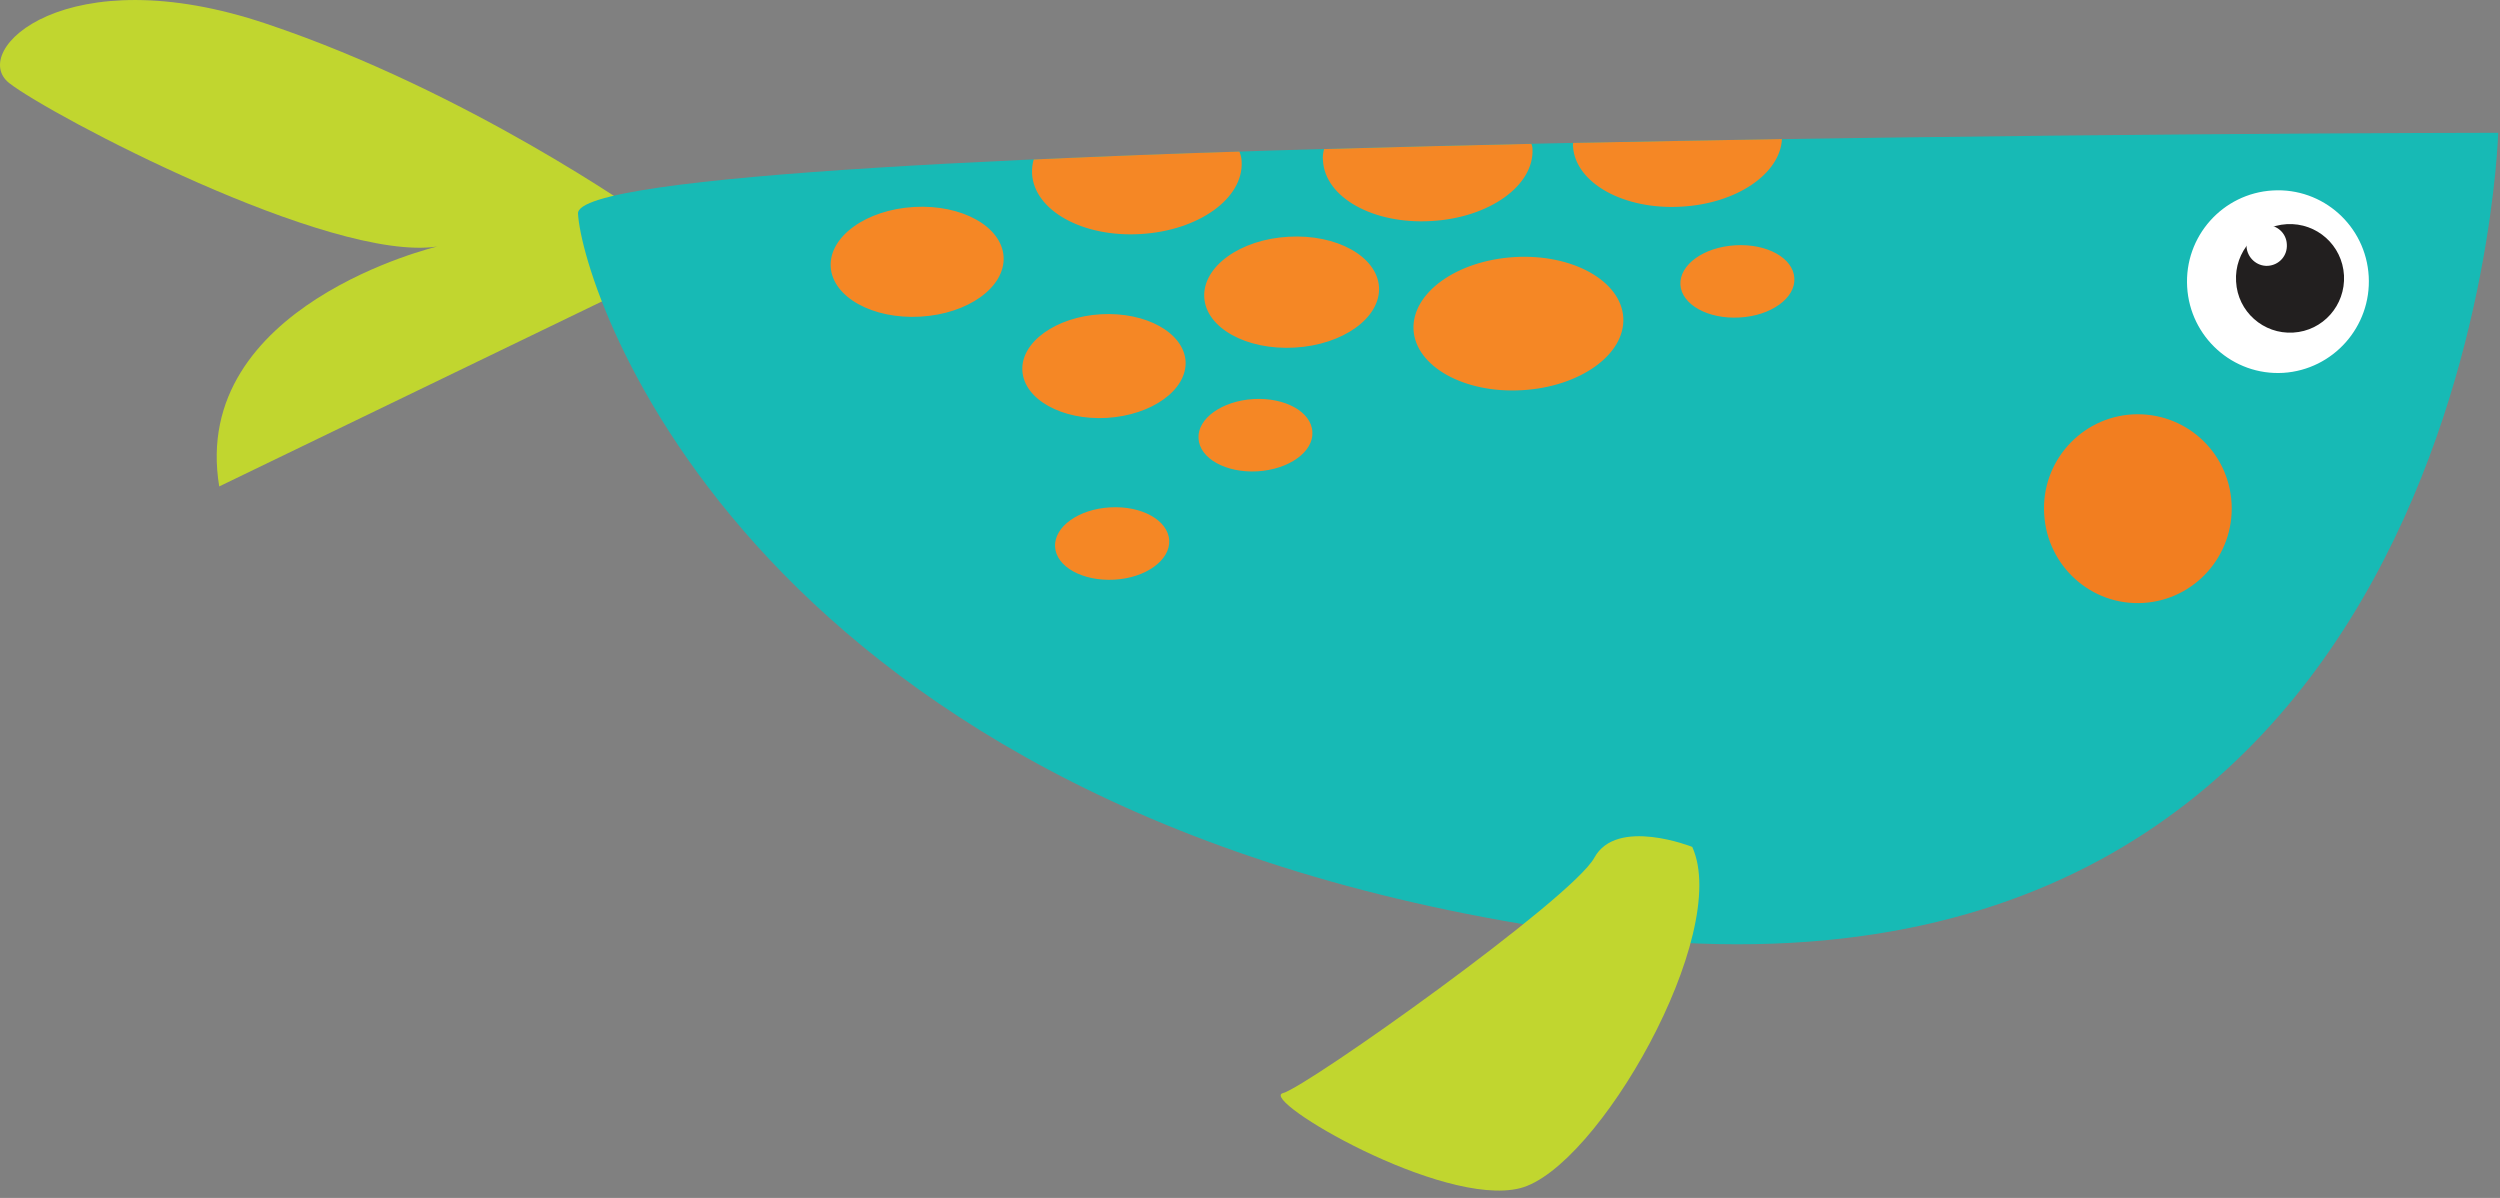 <?xml version="1.0" encoding="UTF-8"?>
<svg width="144px" height="69px" viewBox="0 0 144 69" version="1.1" xmlns="http://www.w3.org/2000/svg" xmlns:xlink="http://www.w3.org/1999/xlink">
    <rect x="0" y="0" width="144" height="69" fill="#808080" stroke="none"/>
    <!-- Generator: Sketch 48.2 (47327) - http://www.bohemiancoding.com/sketch -->
    <title>Page 1</title>
    <desc>Created with Sketch.</desc>
    <defs></defs>
    <g id="Desktop" stroke="none" stroke-width="1" fill="none" fill-rule="evenodd" transform="translate(-938, -2696)">
        <g id="history" transform="translate(1, 2342)">
            <g id="Page-1" transform="translate(937, 354)">
                <path d="M36.981,12.37 C36.981,12.37 26.943,5.26 15.369,1.378 C3.807,-2.528 -1.833,2.926 0.531,4.786 C2.907,6.64 18.999,15.124 25.185,14.2 C25.185,14.2 10.899,17.584 12.627,28.018 L38.025,15.742 L36.981,12.37 Z" id="Fill-1" fill="#C1D62F"></path>
                <path d="M143.897,7.648 C143.897,7.648 142.379,60.892 90.953,53.728 C43.211,47.062 33.551,16.846 33.293,12.304 C33.035,7.768 143.897,7.648 143.897,7.648" id="Fill-3" fill="#17BAB5"></path>
                <path d="M97.473,48.781 C97.473,48.781 93.117,47.047 91.833,49.405 C90.561,51.745 75.291,62.605 73.893,62.965 C72.501,63.337 83.055,69.565 87.543,68.443 C92.001,67.333 99.747,53.785 97.473,48.781" id="Fill-5" fill="#C1D62F"></path>
                <path d="M128.539,28.988 C128.701,31.988 126.427,34.556 123.439,34.73 C120.469,34.904 117.913,32.612 117.745,29.612 C117.559,26.612 119.851,24.044 122.821,23.87 C125.827,23.702 128.371,25.982 128.539,28.988" id="Fill-7" fill="#F27E20"></path>
                <path d="M136.438,15.915 C136.6,18.813 134.392,21.297 131.512,21.477 C128.614,21.645 126.142,19.413 125.98,16.521 C125.812,13.617 128.026,11.139 130.906,10.971 C133.804,10.797 136.276,13.017 136.438,15.915" id="Fill-9" fill="#FFFFFF"></path>
                <path d="M135.014,15.863 C135.104,17.585 133.802,19.061 132.086,19.157 C130.376,19.259 128.888,17.951 128.798,16.217 C128.69,14.489 130.01,13.007 131.72,12.911 C133.448,12.815 134.918,14.129 135.014,15.863" id="Fill-11" fill="#221F1F"></path>
                <path d="M131.721,14.064 C131.769,14.724 131.283,15.27 130.629,15.312 C129.993,15.348 129.435,14.844 129.399,14.196 C129.357,13.548 129.855,12.99 130.497,12.966 C131.145,12.936 131.691,13.422 131.721,14.064" id="Fill-13" fill="#FFFFFF"></path>
                <path d="M63.418,18.101 C60.826,18.245 58.792,19.709 58.888,21.347 C58.978,22.997 61.162,24.221 63.754,24.071 C66.346,23.915 68.374,22.463 68.29,20.807 C68.182,19.169 66.016,17.957 63.418,18.101 M87.238,14.807 C83.902,15.005 81.31,16.877 81.418,18.989 C81.538,21.107 84.34,22.673 87.676,22.475 C91.018,22.283 93.622,20.411 93.502,18.293 C93.376,16.181 90.574,14.609 87.238,14.807 M63.934,29.225 C62.128,29.327 60.706,30.341 60.772,31.499 C60.838,32.645 62.356,33.491 64.192,33.389 C65.998,33.287 67.408,32.267 67.348,31.121 C67.276,29.963 65.758,29.117 63.934,29.225 M65.692,13.481 C69.04,13.289 71.638,11.429 71.518,9.299 C71.518,9.107 71.458,8.915 71.392,8.729 C67.276,8.855 63.286,9.017 59.542,9.185 C59.464,9.449 59.434,9.725 59.446,10.001 C59.566,12.125 62.356,13.679 65.692,13.481 M96.85,11.903 C100.036,11.729 102.538,10.007 102.64,8.009 C98.716,8.075 94.684,8.153 90.616,8.231 C90.616,8.291 90.586,8.363 90.604,8.423 C90.73,10.541 93.532,12.101 96.85,11.903 M72.202,22.985 C70.378,23.093 68.968,24.113 69.034,25.247 C69.088,26.411 70.618,27.251 72.424,27.149 C74.248,27.041 75.67,26.021 75.592,24.875 C75.538,23.723 74.02,22.883 72.202,22.985 M52.654,11.921 C49.894,12.077 47.746,13.625 47.848,15.371 C47.956,17.111 50.26,18.395 53.008,18.239 C55.768,18.083 57.898,16.541 57.808,14.795 C57.706,13.049 55.402,11.765 52.654,11.921 M99.958,14.129 C98.14,14.231 96.73,15.245 96.79,16.403 C96.862,17.543 98.38,18.395 100.204,18.287 C102.01,18.191 103.432,17.165 103.354,16.019 C103.294,14.867 101.782,14.021 99.958,14.129 M82.45,12.731 C85.786,12.545 88.39,10.679 88.27,8.561 C88.27,8.465 88.24,8.381 88.21,8.285 C84.19,8.375 80.188,8.471 76.264,8.585 C76.216,8.801 76.168,9.017 76.204,9.251 C76.318,11.375 79.108,12.935 82.45,12.731 M74.218,13.637 C71.428,13.787 69.274,15.359 69.364,17.117 C69.454,18.887 71.8,20.183 74.578,20.021 C77.35,19.865 79.522,18.311 79.432,16.541 C79.324,14.771 76.99,13.475 74.218,13.637" id="Fill-15" fill="#F58725"></path>
            </g>
        </g>
    </g>
</svg>